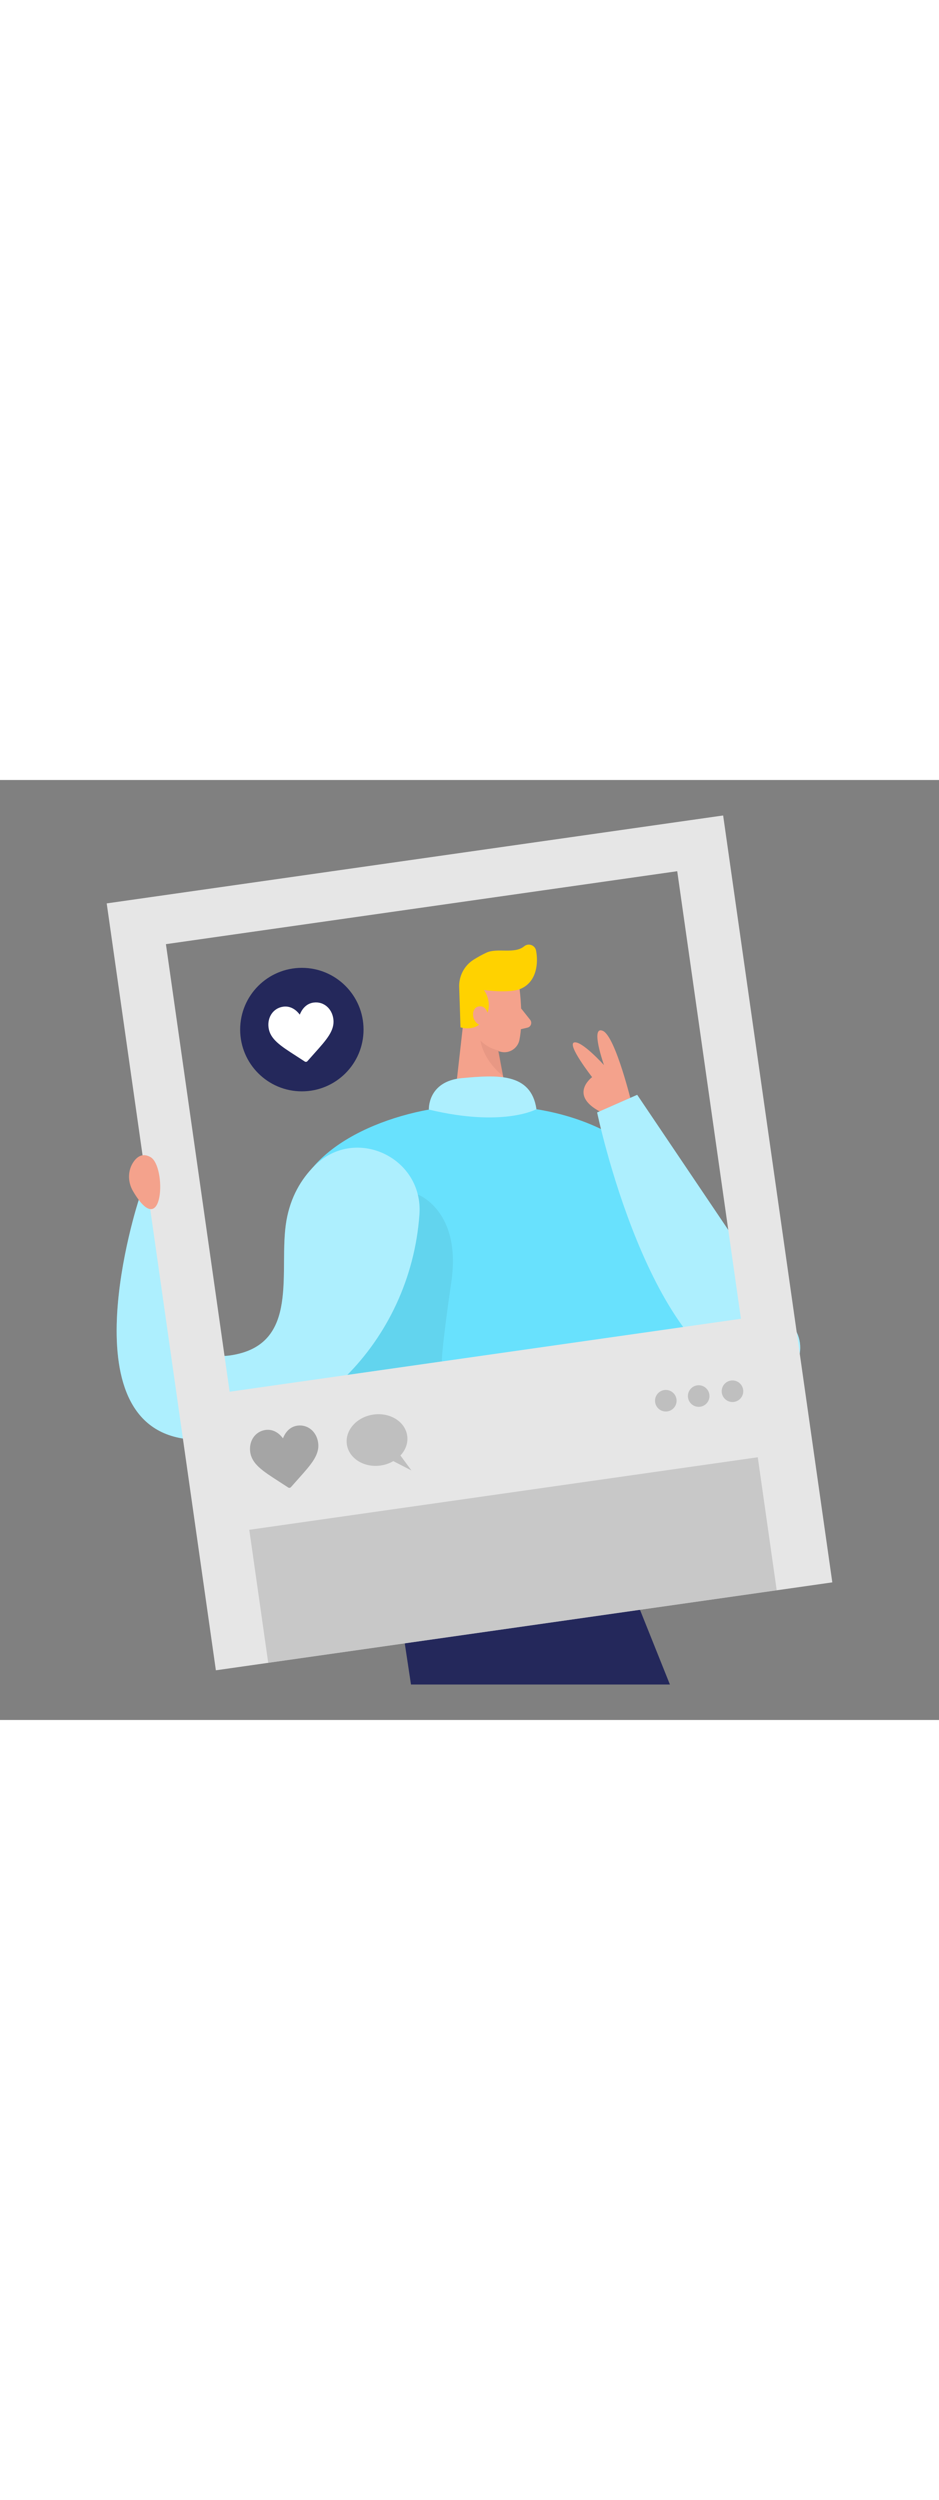 <svg id="_0223_social_media" xmlns="http://www.w3.org/2000/svg" viewBox="0 0 500 500" data-imageid="social-media-51" imageName="Social Media" class="illustrations_image" style="width: 188px;"><rect x="0" y="0" width="500" height="500" fill="#808080" stroke="none"/><defs><style>.cls-1_social-media-51{fill:#fff;}.cls-2_social-media-51{fill:#f4a28c;}.cls-3_social-media-51{opacity:.46;}.cls-3_social-media-51,.cls-4_social-media-51,.cls-5_social-media-51,.cls-6_social-media-51{fill:none;}.cls-7_social-media-51{fill:#a5a5a5;}.cls-8_social-media-51{fill:#ce8172;}.cls-9_social-media-51{fill:#e6e6e6;}.cls-4_social-media-51{opacity:.6;}.cls-5_social-media-51{opacity:.31;}.cls-10_social-media-51{fill:#24285b;}.cls-11_social-media-51{fill:#000001;}.cls-6_social-media-51{opacity:.06;}.cls-12_social-media-51{fill:#ffd200;}.cls-13_social-media-51{fill:#68e1fd;}</style></defs><g id="like_social-media-51"><circle class="cls-10_social-media-51" cx="160.73" cy="132.77" r="32.85"/><path class="cls-1_social-media-51" d="m166.99,118.39c-1.87.25-3.51,1.08-4.86,2.45-1.3,1.32-2.07,2.88-2.5,3.99-.71-.96-1.87-2.26-3.47-3.18-1.67-.96-3.47-1.33-5.34-1.07-5.22.71-8.58,5.51-7.81,11.17.83,6.12,6.31,9.64,14.6,14.97,1.41.91,3,1.93,4.67,3.03.22.15.48.21.75.17s.5-.16.67-.36c1.31-1.5,2.58-2.92,3.7-4.16,6.58-7.34,10.92-12.19,10.1-18.31-.77-5.66-5.28-9.4-10.5-8.69Z"/></g><g id="person_socmed_social-media-51"><polygon class="cls-10_social-media-51" points="213.45 445.49 218.84 481.13 356.71 481.13 340.78 441.39 213.45 445.49"/><path class="cls-13_social-media-51 targetColor" d="m322.78,187.05s24,7.74,54.11,45c30.11,37.26,38.12,61.86,38.12,61.86l-56.82,8.1-35.41-114.96Z" style="fill: rgb(104, 225, 253);"/><g class="cls-3_social-media-51"><path class="cls-1_social-media-51" d="m322.78,187.05s24,7.74,54.11,45c30.11,37.26,38.12,61.86,38.12,61.86l-56.82,8.1-35.41-114.96Z"/></g><path class="cls-2_social-media-51" d="m276.67,111.31s2.14,16.11-.09,26.99c-.91,4.41-5.29,7.3-9.69,6.33-5.46-1.2-12.5-4.42-14.7-12.91l-5.5-13.96s-3.14-8.87,5.72-15.87c8.85-7,23.45-.46,24.26,9.42Z"/><polygon class="cls-2_social-media-51" points="247.69 120.3 241.71 173.21 271.11 174.42 263.65 135.43 247.69 120.3"/><path class="cls-12_social-media-51" d="m272.68,112.17c-2.83.28-8.03.49-15.02-.47,0,0,5.4,6.84.67,14.85-4.72,8.02-13.12,5-13.12,5l-.68-20.87c-.39-6.07,2.55-11.9,7.71-15.13,2.11-1.32,4.45-2.64,6.81-3.72,5.89-2.68,14.87.92,20.07-3.37,2.28-1.88,5.76-.62,6.32,2.28,1.23,6.3.55,16.34-7.88,20.19-1.54.71-3.21,1.05-4.9,1.22Z"/><path class="cls-2_social-media-51" d="m260.05,125.99s-.4-6.24-5.08-5.55c-4.67.69-4.14,9.72,2.28,10.27l2.8-4.72Z"/><path class="cls-2_social-media-51" d="m277.5,121.53l4.81,6.05c1.19,1.49.42,3.72-1.44,4.15l-6.15,1.45,2.79-11.65Z"/><g class="cls-5_social-media-51"><path class="cls-8_social-media-51" d="m265.65,143.9s-5.47-.86-9.76-5.23c0,0,.86,9.71,11.98,18.83l-2.22-13.6Z"/></g><path class="cls-13_social-media-51 targetColor" d="m158.12,220.26c12.12-32.74,64.27-48.62,99.15-47.19l13.04.54s91.6.35,97.87,83.78c6.27,83.43-31.99,149.24-31.99,149.24l-123.1,3.5s-82.15-116.51-54.98-189.88Z" style="fill: rgb(104, 225, 253);"/><path class="cls-2_social-media-51" d="m336.57,172.87s-8.75-36.57-15.61-39.45c-6.85-2.89.67,18.26.67,18.26,0,0-11.85-13.13-15.89-12.07s9.55,18.45,9.55,18.45c0,0-14.7,10.79,8.55,20.36l12.72-5.55Z"/><g class="cls-6_social-media-51"><path class="cls-11_social-media-51" d="m222.48,220.49s23.36,8.61,17.85,46.44c-5.5,37.83-5.03,42.34-5.03,42.34l-50.37,7.18,37.55-95.96Z"/></g><path class="cls-13_social-media-51 targetColor" d="m422.79,291.23l-83.5-123.76-21.32,9.37s27.61,133.35,86.09,144.04c16.4,3,28.05-15.83,18.72-29.65Z" style="fill: rgb(104, 225, 253);"/><g class="cls-3_social-media-51"><path class="cls-1_social-media-51" d="m422.79,291.23l-83.5-123.76-21.32,9.37s27.61,133.35,86.09,144.04c16.4,3,28.05-15.83,18.72-29.65Z"/></g><path class="cls-13_social-media-51 targetColor" d="m73.89,223.36s-41.37,126.14,30.96,127.57c59.13,1.17,113.62-51.86,118.49-119.8,2.19-30.47-34.4-47.47-55.96-25.83-7.05,7.08-12.64,16.5-14.84,28.99-4.64,26.38,8.1,66.38-30.12,71.82-38.22,5.45-37.9-82.82-37.9-82.82l-10.64.06Z" style="fill: rgb(104, 225, 253);"/><g class="cls-3_social-media-51"><path class="cls-1_social-media-51" d="m73.89,223.36s-41.37,126.14,30.96,127.57c59.13,1.17,113.62-51.86,118.49-119.8,2.19-30.47-34.4-47.47-55.96-25.83-7.05,7.08-12.64,16.5-14.84,28.99-4.64,26.38,8.1,66.38-30.12,71.82-38.22,5.45-37.9-82.82-37.9-82.82l-10.64.06Z"/></g><path class="cls-9_social-media-51" d="m56.82,65.64l58.13,407.93,328.24-46.77L385.06,18.87,56.82,65.64Zm337.71,220.95l-272.26,38.8-33.92-238.07,272.26-38.8,33.92,238.07Z"/><path class="cls-7_social-media-51" d="m158.39,343.43c-1.96.27-3.68,1.13-5.1,2.57-1.36,1.38-2.17,3.02-2.62,4.19-.74-1.01-1.96-2.37-3.64-3.34-1.75-1.01-3.64-1.39-5.6-1.13-5.48.74-9,5.78-8.2,11.72.87,6.42,6.62,10.11,15.32,15.71,1.48.95,3.15,2.03,4.9,3.18.23.15.51.22.78.18s.53-.17.71-.38c1.38-1.58,2.71-3.06,3.88-4.37,6.9-7.7,11.46-12.79,10.59-19.21-.8-5.94-5.54-9.86-11.02-9.12Z"/><g class="cls-4_social-media-51"><path class="cls-7_social-media-51" d="m213.22,359.32c2.72-2.91,4.16-6.66,3.61-10.52-1.07-7.48-9.12-12.53-18-11.26-8.87,1.26-15.2,8.36-14.14,15.84s9.12,12.53,18,11.26c2.48-.35,4.76-1.18,6.74-2.33l9.66,4.97-5.86-7.96Z"/></g><g class="cls-3_social-media-51"><rect class="cls-7_social-media-51" x="136.41" y="379.19" width="273.5" height="71.48" transform="translate(-55.8 42.68) rotate(-8.11)"/></g><path class="cls-2_social-media-51" d="m70.81,218.68c-2.91-4.96-2.88-11.28.54-15.9,2-2.7,4.84-4.38,8.74-2.22,8.77,4.87,7.03,45.92-9.28,18.12Z"/><g class="cls-4_social-media-51"><circle class="cls-7_social-media-51" cx="354.53" cy="330.18" r="5.74"/></g><g class="cls-4_social-media-51"><circle class="cls-7_social-media-51" cx="372.04" cy="327.69" r="5.74"/></g><g class="cls-4_social-media-51"><circle class="cls-7_social-media-51" cx="390.03" cy="325.13" r="5.74"/></g><path class="cls-13_social-media-51 targetColor" d="m228.36,175.31s-.74-15.07,17.66-16.73c18.4-1.66,36.78-3.08,39.62,16.53,0,0-17.62,9.73-57.28.2Z" style="fill: rgb(104, 225, 253);"/><g class="cls-3_social-media-51"><path class="cls-1_social-media-51" d="m228.36,175.31s-.74-15.07,17.66-16.73c18.4-1.66,36.78-3.08,39.62,16.53,0,0-17.62,9.73-57.28.2Z"/></g></g></svg>